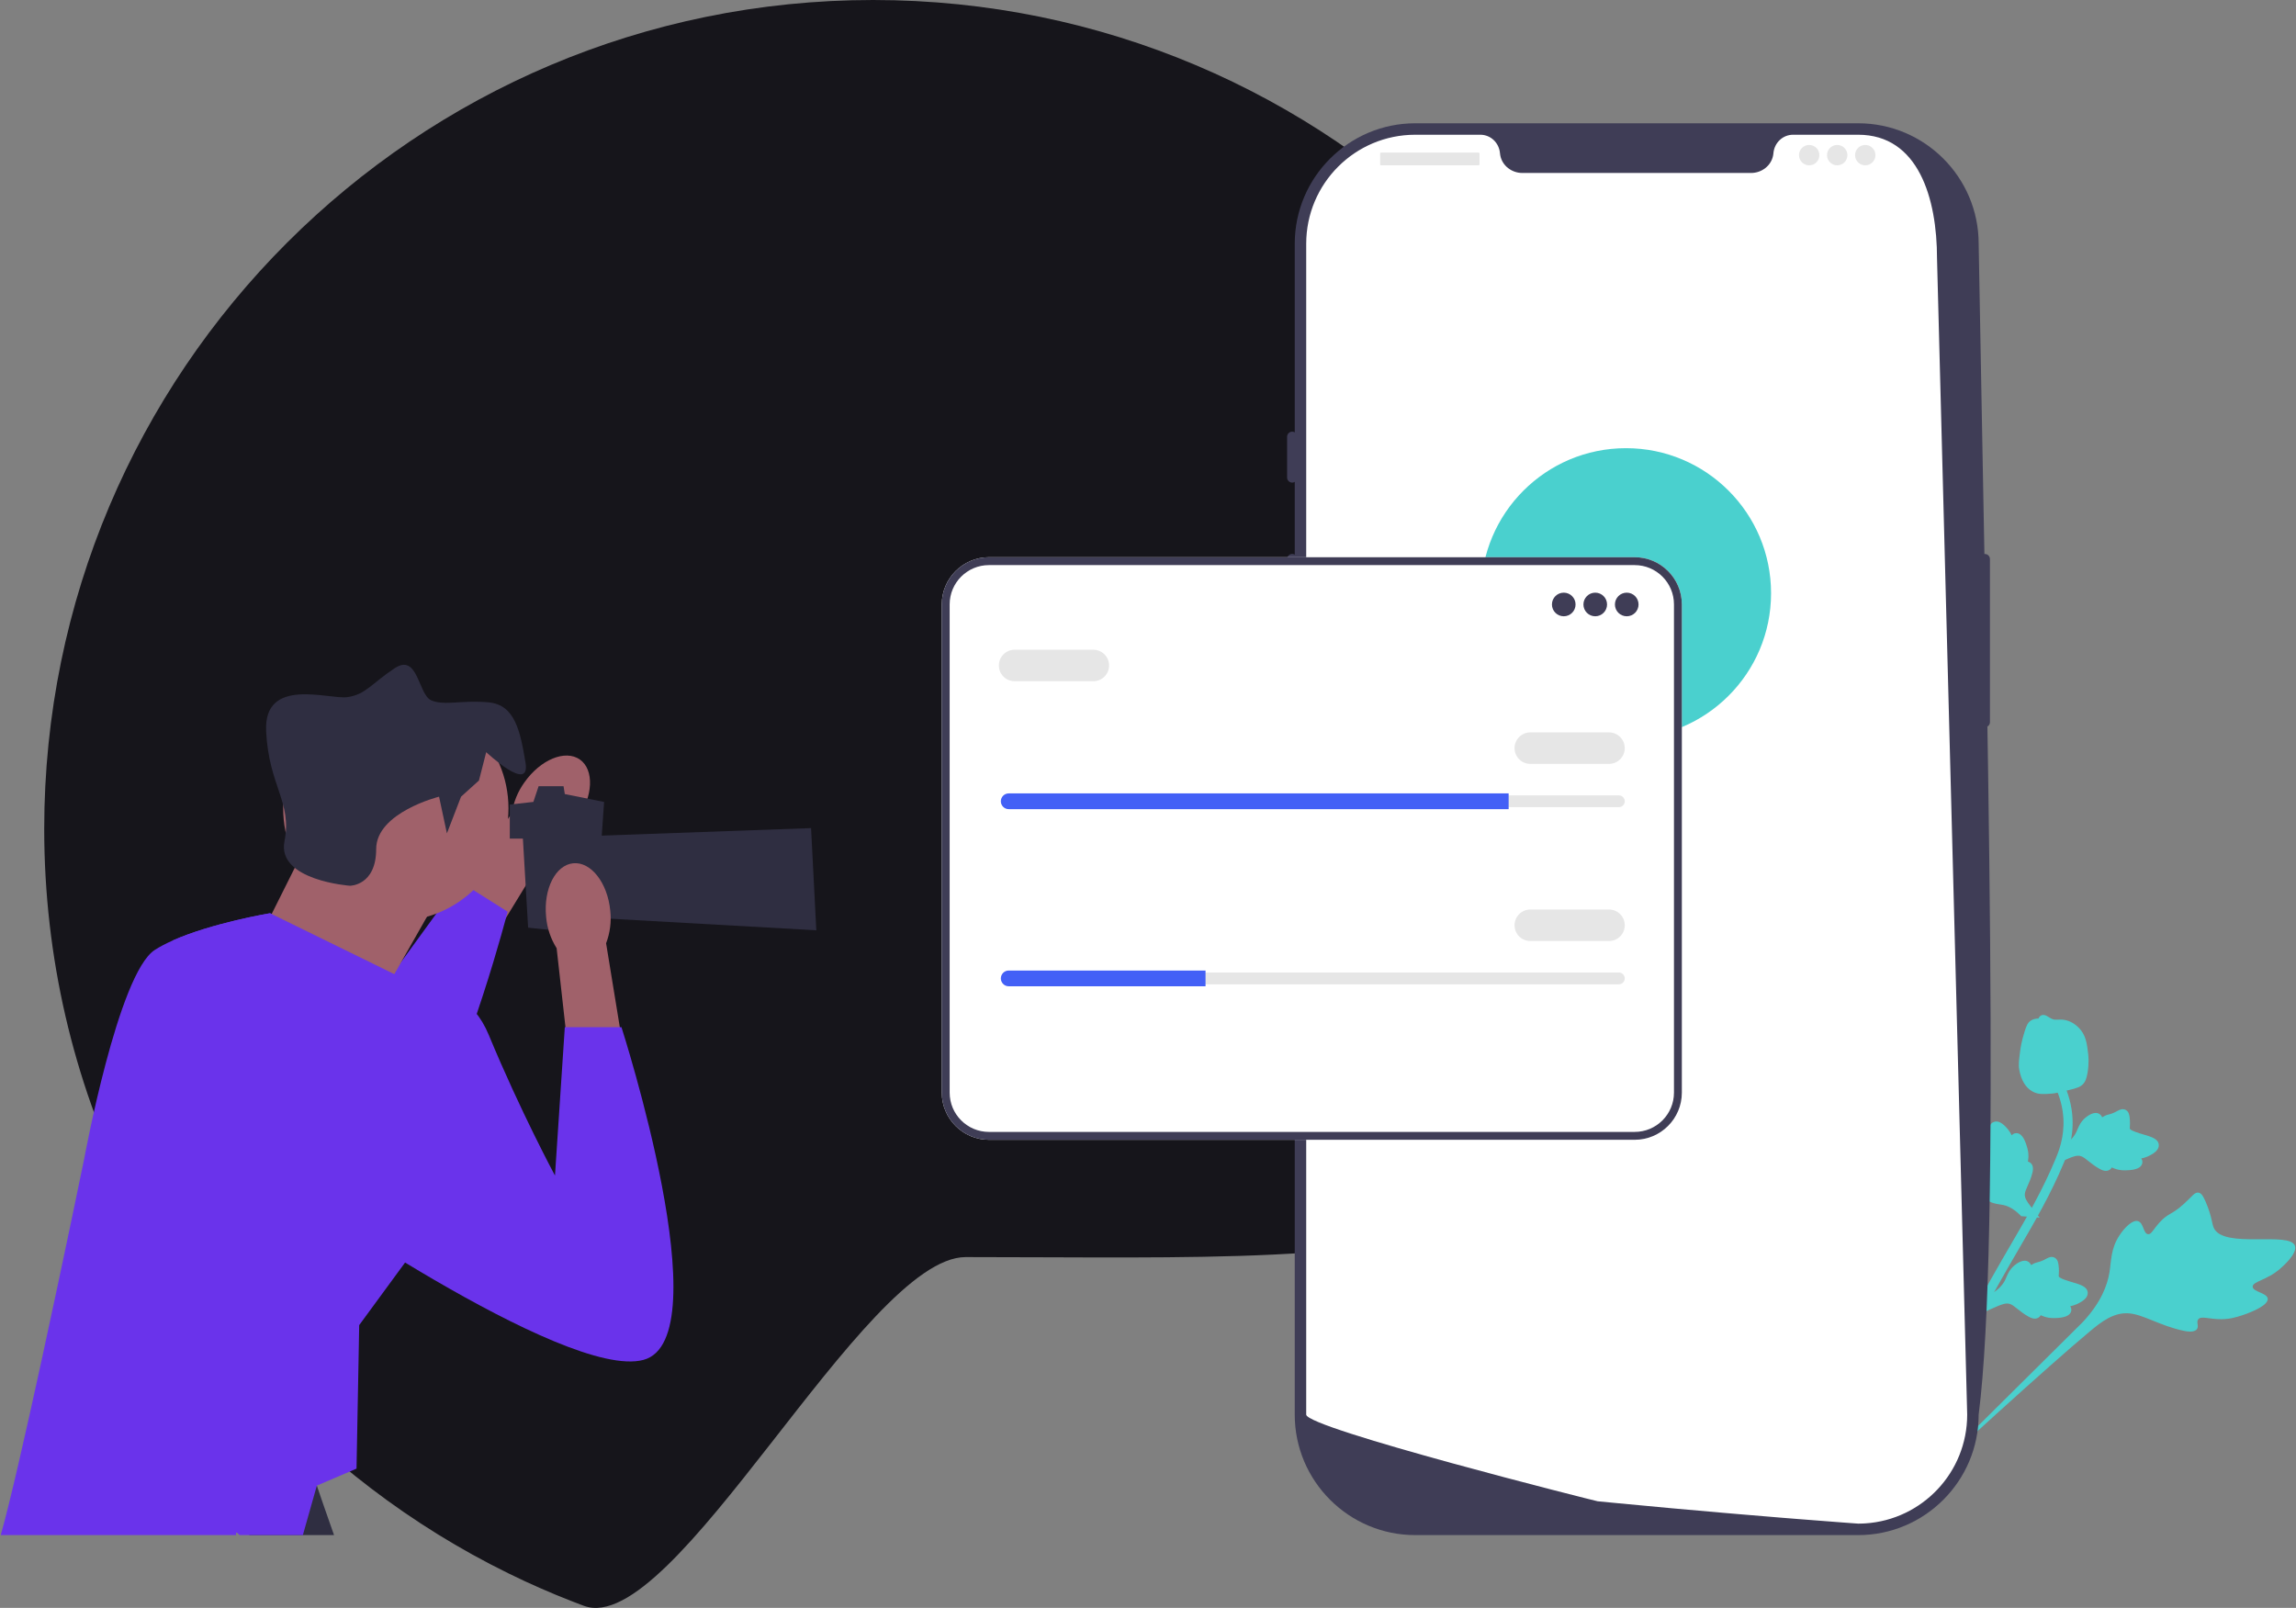 <svg width="564" height="395" viewBox="0 0 564 395" fill="none" xmlns="http://www.w3.org/2000/svg">
<rect x="0" y="0" width="564" height="395" fill="#808080" stroke="none"/>
<g clip-path="url(#clip0_120_323)">
<path d="M418.096 203.617C418.096 316.075 349.662 308.819 237.204 308.819C212.207 308.819 165.543 402.728 143.423 394.488H143.417C142.602 394.189 141.794 393.877 140.987 393.558C140.756 393.477 140.525 393.388 140.301 393.293C139.032 392.805 137.77 392.296 136.514 391.773C133.928 390.701 131.369 389.574 128.844 388.406C127.534 387.796 126.231 387.178 124.942 386.54C112.969 380.669 101.655 373.651 91.141 365.635C85.847 361.604 80.75 357.307 75.884 352.787C71.852 349.041 67.977 345.138 64.271 341.079C63.103 339.81 61.963 338.527 60.836 337.231C60.375 336.708 59.927 336.185 59.486 335.663C56.289 331.923 53.234 328.061 50.316 324.091C49.373 322.808 48.443 321.511 47.526 320.202C41.303 311.31 35.771 301.89 31.006 292.034C18.097 265.293 10.862 235.3 10.862 203.617C10.862 91.159 102.021 0 214.479 0C326.937 0 418.096 91.159 418.096 203.617Z" fill="#16151B"/>
<path d="M557.054 319.055C556.925 317.583 553.396 317.396 553.356 316.096C553.315 314.802 556.806 314.537 560.1 311.681C560.694 311.166 564.438 307.921 563.734 306.025C562.398 302.432 546.256 306.847 543.829 301.694C543.296 300.563 543.367 298.852 541.828 295.276C541.216 293.854 540.778 293.135 540.088 292.992C539.109 292.79 538.477 293.927 536.433 295.776C533.368 298.55 532.637 297.942 530.494 300.301C528.903 302.051 528.47 303.306 527.644 303.194C526.474 303.034 526.584 300.419 525.207 299.995C523.803 299.564 521.797 301.706 520.639 303.476C518.464 306.796 518.641 309.761 518.18 312.569C517.678 315.619 516.188 319.909 511.608 324.794L469.39 366.681C478.332 358.22 503.456 335.32 513.349 327.078C516.205 324.699 519.226 322.346 522.964 322.641C526.563 322.926 530.393 325.631 536.321 326.907C537.013 327.056 538.946 327.446 539.649 326.537C540.231 325.786 539.443 324.832 539.976 324.122C540.691 323.171 542.688 324.116 545.719 324.08C547.856 324.054 549.421 323.553 550.766 323.123C551.172 322.993 557.225 321.015 557.054 319.055Z" fill="#4AD0CE"/>
<path d="M473.736 311.724C472.977 311.362 471.866 313.041 471.217 312.685C470.57 312.332 471.447 310.542 470.996 308.101C470.915 307.661 470.402 304.887 469.268 304.686C467.119 304.305 464.629 313.501 461.399 313.206C460.691 313.141 459.871 312.612 457.672 312.336C456.798 312.226 456.318 312.233 456.049 312.531C455.667 312.953 456.043 313.591 456.361 315.128C456.838 317.433 456.328 317.616 456.868 319.349C457.268 320.635 457.759 321.209 457.465 321.582C457.049 322.11 455.798 321.302 455.193 321.855C454.576 322.42 455.049 324.022 455.583 325.102C456.585 327.127 458.091 327.896 459.336 328.932C460.689 330.059 462.364 332.028 463.44 335.685L471.817 368.492C470.245 361.661 466.254 342.723 465.064 335.49C464.72 333.402 464.437 331.24 465.66 329.49C466.839 327.806 469.271 326.707 471.608 324.165C471.88 323.868 472.629 323.032 472.387 322.425C472.186 321.923 471.49 322.034 471.296 321.568C471.035 320.943 472.075 320.235 472.932 318.737C473.536 317.68 473.741 316.768 473.918 315.984C473.972 315.747 474.748 312.206 473.736 311.724Z" fill="#4AD0CE"/>
<path d="M487.231 322.396L488.736 318.098L489.093 317.889C490.747 316.924 491.91 315.765 492.554 314.442C492.656 314.232 492.748 314.016 492.841 313.797C493.211 312.927 493.67 311.846 494.814 310.879C495.454 310.34 497.088 309.167 498.299 309.991C498.627 310.21 498.815 310.499 498.926 310.785C498.978 310.752 499.031 310.72 499.088 310.684C499.793 310.259 500.243 310.148 500.677 310.041C501.01 309.959 501.353 309.875 501.97 309.58C502.241 309.451 502.462 309.329 502.648 309.227C503.212 308.919 503.923 308.569 504.696 308.953C505.509 309.393 505.613 310.289 505.683 310.883C505.808 311.942 505.76 312.639 505.728 313.101C505.716 313.27 505.703 313.46 505.712 313.525C505.79 314.048 508.144 314.727 509.029 314.987C511.019 315.566 512.741 316.067 512.839 317.545C512.91 318.602 512.032 319.533 510.156 320.384C509.571 320.648 509.015 320.795 508.537 320.89C508.744 321.203 508.876 321.594 508.781 322.062C508.554 323.17 507.227 323.752 504.838 323.796C504.244 323.809 503.446 323.822 502.47 323.545C502.011 323.413 501.62 323.247 501.289 323.1C501.191 323.286 501.048 323.469 500.831 323.625C500.195 324.082 499.35 324.04 498.325 323.459C497.188 322.838 496.335 322.153 495.582 321.551C494.924 321.026 494.356 320.576 493.84 320.369C492.877 319.997 491.805 320.396 490.503 320.956L487.231 322.396Z" fill="#4AD0CE"/>
<path d="M501.029 299.133L496.49 298.767L496.197 298.475C494.844 297.12 493.428 296.288 491.985 296.001C491.756 295.956 491.524 295.922 491.288 295.887C490.353 295.75 489.191 295.58 487.965 294.719C487.282 294.236 485.732 292.954 486.223 291.573C486.351 291.201 486.583 290.945 486.832 290.765C486.786 290.723 486.741 290.68 486.692 290.634C486.103 290.059 485.881 289.652 485.668 289.26C485.504 288.959 485.335 288.648 484.893 288.126C484.7 287.897 484.526 287.714 484.38 287.56C483.939 287.093 483.421 286.493 483.596 285.648C483.815 284.751 484.655 284.422 485.212 284.204C486.205 283.815 486.891 283.685 487.347 283.598C487.513 283.567 487.7 283.531 487.761 283.506C488.246 283.298 488.306 280.848 488.334 279.927C488.389 277.855 488.436 276.062 489.841 275.593C490.846 275.256 491.969 275.869 493.268 277.468C493.672 277.966 493.955 278.468 494.168 278.905C494.419 278.626 494.763 278.399 495.24 278.372C496.37 278.311 497.269 279.446 497.917 281.746C498.08 282.317 498.296 283.086 498.275 284.1C498.264 284.578 498.203 284.998 498.144 285.356C498.349 285.404 498.563 285.495 498.768 285.665C499.372 286.165 499.545 286.993 499.244 288.132C498.931 289.389 498.485 290.388 498.093 291.269C497.753 292.038 497.461 292.702 497.392 293.254C497.277 294.28 497.935 295.216 498.806 296.333L501.029 299.133Z" fill="#4AD0CE"/>
<path d="M504.688 286.098L506.193 281.8L506.551 281.591C508.204 280.626 509.368 279.467 510.011 278.144C510.114 277.934 510.205 277.718 510.298 277.499C510.668 276.629 511.128 275.548 512.272 274.581C512.912 274.042 514.545 272.869 515.756 273.693C516.084 273.912 516.272 274.201 516.383 274.487C516.436 274.454 516.489 274.422 516.546 274.386C517.251 273.961 517.701 273.85 518.134 273.743C518.467 273.661 518.811 273.577 519.428 273.282C519.699 273.152 519.92 273.031 520.106 272.929C520.67 272.621 521.381 272.271 522.154 272.655C522.966 273.094 523.071 273.991 523.14 274.585C523.265 275.644 523.217 276.341 523.185 276.803C523.173 276.972 523.16 277.162 523.169 277.227C523.248 277.75 525.602 278.429 526.486 278.689C528.477 279.268 530.198 279.769 530.296 281.247C530.367 282.304 529.489 283.235 527.613 284.086C527.029 284.35 526.472 284.497 525.995 284.592C526.202 284.905 526.334 285.296 526.238 285.764C526.011 286.872 524.685 287.454 522.296 287.498C521.702 287.511 520.904 287.524 519.928 287.247C519.468 287.115 519.078 286.949 518.746 286.802C518.648 286.988 518.505 287.171 518.289 287.327C517.653 287.784 516.808 287.742 515.782 287.161C514.646 286.539 513.793 285.855 513.04 285.253C512.382 284.728 511.814 284.278 511.298 284.071C510.334 283.699 509.262 284.098 507.96 284.658L504.688 286.098Z" fill="#4AD0CE"/>
<path d="M470.787 367.271L470.19 366.324L469.138 365.959C469.167 365.859 469.215 365.62 469.293 365.248C469.724 363.21 471.034 357.006 474.103 347.721C476.245 341.24 478.814 334.752 481.738 328.435C484.667 322.109 487.251 317.496 489.328 313.788C490.895 310.992 492.434 308.352 493.935 305.78C497.942 298.91 501.726 292.421 504.919 284.757C505.633 283.046 507.116 279.485 506.865 274.815C506.719 272.106 506.013 269.424 504.765 266.846L506.781 265.87C508.157 268.719 508.937 271.689 509.099 274.696C509.378 279.874 507.762 283.755 506.985 285.619C503.736 293.419 499.914 299.971 495.868 306.907C494.373 309.469 492.84 312.097 491.28 314.882C489.222 318.555 486.661 323.128 483.77 329.373C480.88 335.614 478.343 342.023 476.227 348.423C473.197 357.591 471.908 363.702 471.484 365.71C471.257 366.782 471.21 367.006 470.787 367.271Z" fill="#4AD0CE"/>
<path d="M499.526 268.271C499.443 268.231 499.36 268.189 499.279 268.142C497.606 267.224 496.51 265.431 496.02 262.814C495.792 261.584 495.951 260.383 496.267 257.986C496.315 257.617 496.581 255.752 497.341 253.375C497.838 251.821 498.156 251.225 498.703 250.826C499.311 250.381 500.03 250.213 500.748 250.212C500.815 250.007 500.931 249.818 501.113 249.655C501.861 248.979 502.721 249.529 503.19 249.82C503.425 249.972 503.717 250.163 504.063 250.308C504.605 250.537 504.965 250.516 505.51 250.487C506.031 250.459 506.68 250.424 507.516 250.635C509.167 251.043 510.22 252.073 510.567 252.413C512.399 254.188 512.658 256.401 512.959 258.963C513.017 259.476 513.18 261.319 512.797 263.555C512.52 265.168 512.16 265.771 511.813 266.181C511.101 267.024 510.25 267.294 508.177 267.796C506.011 268.322 504.924 268.585 504.068 268.651C502.076 268.802 500.826 268.896 499.526 268.271Z" fill="#4AD0CE"/>
<path d="M456.452 377.117H347.644C331.324 377.117 318.047 363.84 318.047 347.52V59.883C318.047 43.563 331.324 30.285 347.644 30.285H456.452C472.771 30.285 486.048 43.563 486.048 59.882C488.074 175.389 491.528 304.738 486.048 347.52C486.048 363.84 472.771 377.117 456.452 377.117Z" fill="#3F3D56"/>
<path d="M487.566 136.088C486.875 136.088 486.313 136.65 486.313 137.34V177.407C486.313 178.098 486.875 178.659 487.566 178.659C488.256 178.659 488.818 178.098 488.818 177.407V137.34C488.818 136.65 488.256 136.088 487.566 136.088Z" fill="#3F3D56"/>
<path d="M475.819 63.494L483.231 347.515C483.231 361.72 472.175 373.34 458.195 374.241H458.189C457.982 374.254 457.776 374.266 457.563 374.272C457.193 374.291 456.824 374.298 456.448 374.298C456.448 374.298 455.071 374.197 452.554 374.01C450.013 373.822 446.313 373.54 441.699 373.171C440.315 373.064 438.856 372.945 437.316 372.82C434.249 372.57 430.881 372.294 427.268 371.981C425.828 371.862 424.338 371.731 422.817 371.599C415.042 370.929 406.333 370.147 397.149 369.258C395.596 369.114 394.031 368.964 392.454 368.807C392.04 368.763 320.864 350.871 320.864 347.515V59.883C320.864 45.089 332.853 33.1 347.646 33.1H363.635C366.19 33.1 368.243 35.091 368.462 37.639C368.481 37.808 368.5 37.977 368.531 38.146C368.994 40.707 371.342 42.491 373.947 42.491H430.148C432.752 42.491 435.1 40.707 435.563 38.146C435.595 37.977 435.613 37.808 435.632 37.639C435.851 35.091 437.905 33.1 440.459 33.1H456.448C471.242 33.1 475.819 48.7 475.819 63.494Z" fill="white"/>
<path d="M317.421 106.038C316.73 106.038 316.168 106.599 316.168 107.29V117.306C316.168 117.997 316.73 118.559 317.421 118.559C318.111 118.559 318.673 117.997 318.673 117.306V107.29C318.673 106.599 318.111 106.038 317.421 106.038Z" fill="#3F3D56"/>
<path d="M317.421 136.088C316.73 136.088 316.168 136.65 316.168 137.34V156.748C316.168 157.438 316.73 158 317.421 158C318.111 158 318.673 157.438 318.673 156.748V137.34C318.673 136.65 318.111 136.088 317.421 136.088Z" fill="#3F3D56"/>
<path d="M317.421 163.634C316.73 163.634 316.168 164.196 316.168 164.886V184.294C316.168 184.984 316.73 185.546 317.421 185.546C318.111 185.546 318.673 184.984 318.673 184.294V164.886C318.673 164.196 318.111 163.634 317.421 163.634Z" fill="#3F3D56"/>
<path d="M363.225 37.485H339.23C339.114 37.485 339.02 37.579 339.02 37.696V40.405C339.02 40.521 339.114 40.615 339.23 40.615H363.225C363.341 40.615 363.435 40.521 363.435 40.405V37.696C363.435 37.579 363.341 37.485 363.225 37.485Z" fill="#E6E6E6"/>
<path d="M444.416 40.615C445.799 40.615 446.92 39.494 446.92 38.111C446.92 36.728 445.799 35.607 444.416 35.607C443.033 35.607 441.912 36.728 441.912 38.111C441.912 39.494 443.033 40.615 444.416 40.615Z" fill="#E6E6E6"/>
<path d="M451.303 40.615C452.686 40.615 453.807 39.494 453.807 38.111C453.807 36.728 452.686 35.607 451.303 35.607C449.919 35.607 448.798 36.728 448.798 38.111C448.798 39.494 449.919 40.615 451.303 40.615Z" fill="#E6E6E6"/>
<path d="M458.189 40.615C459.572 40.615 460.693 39.494 460.693 38.111C460.693 36.728 459.572 35.607 458.189 35.607C456.806 35.607 455.685 36.728 455.685 38.111C455.685 39.494 456.806 40.615 458.189 40.615Z" fill="#E6E6E6"/>
<path d="M399.419 181.364C419.098 181.364 435.052 165.411 435.052 145.732C435.052 126.053 419.098 110.1 399.419 110.1C379.74 110.1 363.787 126.053 363.787 145.732C363.787 165.411 379.74 181.364 399.419 181.364Z" fill="#4AD0CE"/>
<path d="M401.555 280.003H242.927C236.541 280.003 231.346 274.807 231.346 268.422V148.472C231.346 142.087 236.541 136.891 242.927 136.891H401.555C407.941 136.891 413.136 142.087 413.136 148.472V268.422C413.136 274.807 407.941 280.003 401.555 280.003Z" fill="white"/>
<path d="M401.555 280.003H242.927C236.541 280.003 231.346 274.807 231.346 268.422V148.472C231.346 142.087 236.541 136.891 242.927 136.891H401.555C407.941 136.891 413.136 142.087 413.136 148.472V268.422C413.136 274.807 407.941 280.003 401.555 280.003ZM242.927 138.825C237.607 138.825 233.28 143.153 233.28 148.472V268.422C233.28 273.741 237.607 278.069 242.927 278.069H401.555C406.874 278.069 411.202 273.741 411.202 268.422V148.472C411.202 143.153 406.874 138.825 401.555 138.825H242.927Z" fill="#3F3D56"/>
<path d="M384.127 151.396C385.729 151.396 387.028 150.097 387.028 148.495C387.028 146.893 385.729 145.594 384.127 145.594C382.525 145.594 381.226 146.893 381.226 148.495C381.226 150.097 382.525 151.396 384.127 151.396Z" fill="#3F3D56"/>
<path d="M391.863 151.396C393.465 151.396 394.764 150.097 394.764 148.495C394.764 146.893 393.465 145.594 391.863 145.594C390.261 145.594 388.962 146.893 388.962 148.495C388.962 150.097 390.261 151.396 391.863 151.396Z" fill="#3F3D56"/>
<path d="M399.599 151.396C401.201 151.396 402.5 150.097 402.5 148.495C402.5 146.893 401.201 145.594 399.599 145.594C397.997 145.594 396.698 146.893 396.698 148.495C396.698 150.097 397.997 151.396 399.599 151.396Z" fill="#3F3D56"/>
<path d="M247.784 195.393C246.984 195.393 246.333 196.044 246.333 196.843C246.333 197.233 246.484 197.594 246.757 197.86C247.033 198.143 247.394 198.294 247.784 198.294H397.664C398.464 198.294 399.115 197.643 399.115 196.843C399.115 196.453 398.964 196.093 398.691 195.826C398.415 195.544 398.054 195.393 397.664 195.393H247.784Z" fill="#E6E6E6"/>
<path d="M370.589 194.909V198.777H247.784C247.252 198.777 246.769 198.565 246.421 198.207C246.063 197.859 245.85 197.375 245.85 196.843C245.85 195.78 246.72 194.91 247.784 194.91L370.589 194.909Z" fill="#4360F6"/>
<path d="M395.247 187.657H375.908C373.775 187.657 372.04 185.923 372.04 183.789C372.04 181.656 373.775 179.921 375.908 179.921H395.247C397.38 179.921 399.115 181.656 399.115 183.789C399.115 185.923 397.38 187.657 395.247 187.657Z" fill="#E6E6E6"/>
<path d="M268.574 167.351H249.235C247.102 167.351 245.367 165.616 245.367 163.483C245.367 161.35 247.102 159.615 249.235 159.615H268.574C270.707 159.615 272.442 161.35 272.442 163.483C272.442 165.616 270.707 167.351 268.574 167.351Z" fill="#E6E6E6"/>
<path d="M247.784 238.907C246.984 238.907 246.333 239.557 246.333 240.357C246.333 240.747 246.484 241.108 246.757 241.374C247.033 241.656 247.394 241.808 247.784 241.808H397.664C398.464 241.808 399.115 241.157 399.115 240.357C399.115 239.967 398.964 239.606 398.691 239.34C398.415 239.058 398.054 238.907 397.664 238.907H247.784Z" fill="#E6E6E6"/>
<path d="M296.133 238.423V242.291H247.784C247.252 242.291 246.769 242.078 246.421 241.721C246.063 241.372 245.85 240.889 245.85 240.357C245.85 239.293 246.72 238.423 247.784 238.423L296.133 238.423Z" fill="#4360F6"/>
<path d="M395.247 231.171H375.908C373.775 231.171 372.04 229.436 372.04 227.303C372.04 225.17 373.775 223.435 375.908 223.435H395.247C397.38 223.435 399.115 225.17 399.115 227.303C399.115 229.436 397.38 231.171 395.247 231.171Z" fill="#E6E6E6"/>
<path d="M141.771 201.312C145.718 195.689 146.015 189.094 142.436 186.582C138.857 184.071 132.757 186.595 128.809 192.221C127.202 194.447 126.15 197.025 125.743 199.741L109.321 223.78L120.766 231.246L135.74 206.755C138.156 205.448 140.224 203.582 141.771 201.312Z" fill="#A0616A"/>
<path d="M42.395 231.052C53.31 254.393 72.61 291.906 85.642 295.967C90.134 297.37 94.677 294.114 98.996 288.315C111.5 271.551 122.138 233.517 124.294 225.479C124.558 224.5 124.693 223.966 124.693 223.966L113.862 217.132L112.922 216.54L96.499 239.122L91.44 246.072C91.44 246.072 91.678 242.61 92.238 237.037L66.342 224.352C66.342 224.352 52.119 226.721 42.395 231.052Z" fill="#6A33EB"/>
<path d="M97.232 226.283C112.515 226.283 124.905 213.894 124.905 198.61C124.905 183.327 112.515 170.937 97.232 170.937C81.949 170.937 69.559 183.327 69.559 198.61C69.559 213.894 81.949 226.283 97.232 226.283Z" fill="#A0616A"/>
<path d="M82.054 377.117H61.291C59.744 375.515 58.217 373.887 56.717 372.244C55.169 370.561 53.663 368.864 52.169 367.147C65.744 364.344 76.956 362.396 76.956 362.396C76.956 362.396 77.262 363.312 77.832 364.961C78.694 367.5 80.153 371.755 82.054 377.117Z" fill="#2F2E41"/>
<path d="M105.92 223.387L94.902 242.772L63.446 231.11L75.673 206.655L105.92 223.387Z" fill="#A0616A"/>
<path d="M125.227 197.645L131.019 197.001L132.306 193.14H138.43L138.741 195.071L148.394 197.001L146.456 224.713L141.959 229.179L129.731 227.892L128.444 206.011H125.227V197.645Z" fill="#2F2E41"/>
<path d="M145.177 205.368L199.235 203.437L200.522 228.535L143.246 225.318L145.177 205.368Z" fill="#2F2E41"/>
<path d="M107.851 195.714L109.781 204.724L113.255 195.714L117.653 191.739L119.435 184.774C119.435 184.774 130.375 195.071 129.088 187.348C127.801 179.625 126.514 173.19 120.078 172.546C113.643 171.903 109.138 173.458 105.92 172.037C102.702 170.616 102.702 160.319 96.91 164.18C91.118 168.041 89.831 170.616 85.326 171.259C80.822 171.903 64.733 166.111 65.376 179.625C66.02 193.14 71.812 197.001 69.881 206.655C67.95 216.308 85.97 217.595 85.97 217.595C85.97 217.595 92.405 217.595 92.405 208.585C92.405 199.576 107.851 195.714 107.851 195.714Z" fill="#2F2E41"/>
<path d="M99.503 310.154V310.161L88.236 325.534L88.073 334.358L87.578 360.787L77.831 364.961L74.397 377.117H58.848C58.026 376.174 57.877 376.418 58.006 377.117H0.179C2.391 369.393 6.335 351.991 10.176 334.358C15.518 309.829 20.649 284.845 20.649 284.845C20.649 284.845 29.018 239.153 38.024 233.364C39.3 232.536 40.787 231.775 42.395 231.056C44.825 229.97 47.54 229.013 50.235 228.178C51.626 227.751 53.011 227.357 54.361 226.997C55.257 226.76 56.139 226.536 56.981 226.325C57.409 226.223 57.823 226.122 58.23 226.027C59.044 225.83 59.825 225.653 60.551 225.497C60.816 225.436 61.074 225.382 61.325 225.327C61.515 225.287 61.698 225.253 61.881 225.212C62.092 225.165 62.295 225.124 62.492 225.083C62.689 225.042 62.886 225.002 63.069 224.968C63.28 224.927 63.483 224.886 63.68 224.846C63.877 224.805 64.06 224.771 64.237 224.737C64.413 224.703 64.583 224.669 64.739 224.642C64.895 224.615 65.038 224.588 65.173 224.561C65.377 224.52 65.56 224.486 65.71 224.459C65.811 224.445 65.9 224.425 65.981 224.411C66.219 224.37 66.341 224.35 66.341 224.35L66.721 224.54H66.728L92.241 237.042L96.49 239.126H96.496L96.87 239.302L97.874 239.798L97.956 243.436L98.994 288.313L99.503 310.154Z" fill="#6A33EB"/>
<path d="M149.905 223.671C149.227 216.834 145.15 211.642 140.799 212.075C136.448 212.507 133.471 218.399 134.15 225.238C134.384 227.974 135.27 230.614 136.733 232.937L139.971 261.869L153.516 260.06L148.885 231.73C149.864 229.164 150.213 226.401 149.905 223.671Z" fill="#A0616A"/>
<path d="M92.405 245.268C92.405 245.268 112.355 235.615 120.078 254.278C127.801 272.941 136.328 288.789 136.328 288.789L138.741 252.347H152.659C152.659 252.347 177.354 328.93 158.048 334.078C138.741 339.227 69.881 290.96 69.881 290.96L92.405 245.268Z" fill="#6A33EB"/>
</g>
<defs>
<clipPath id="clip0_120_323">
<rect width="563.642" height="395" fill="white" transform="translate(0.179)"/>
</clipPath>
</defs>
</svg>
